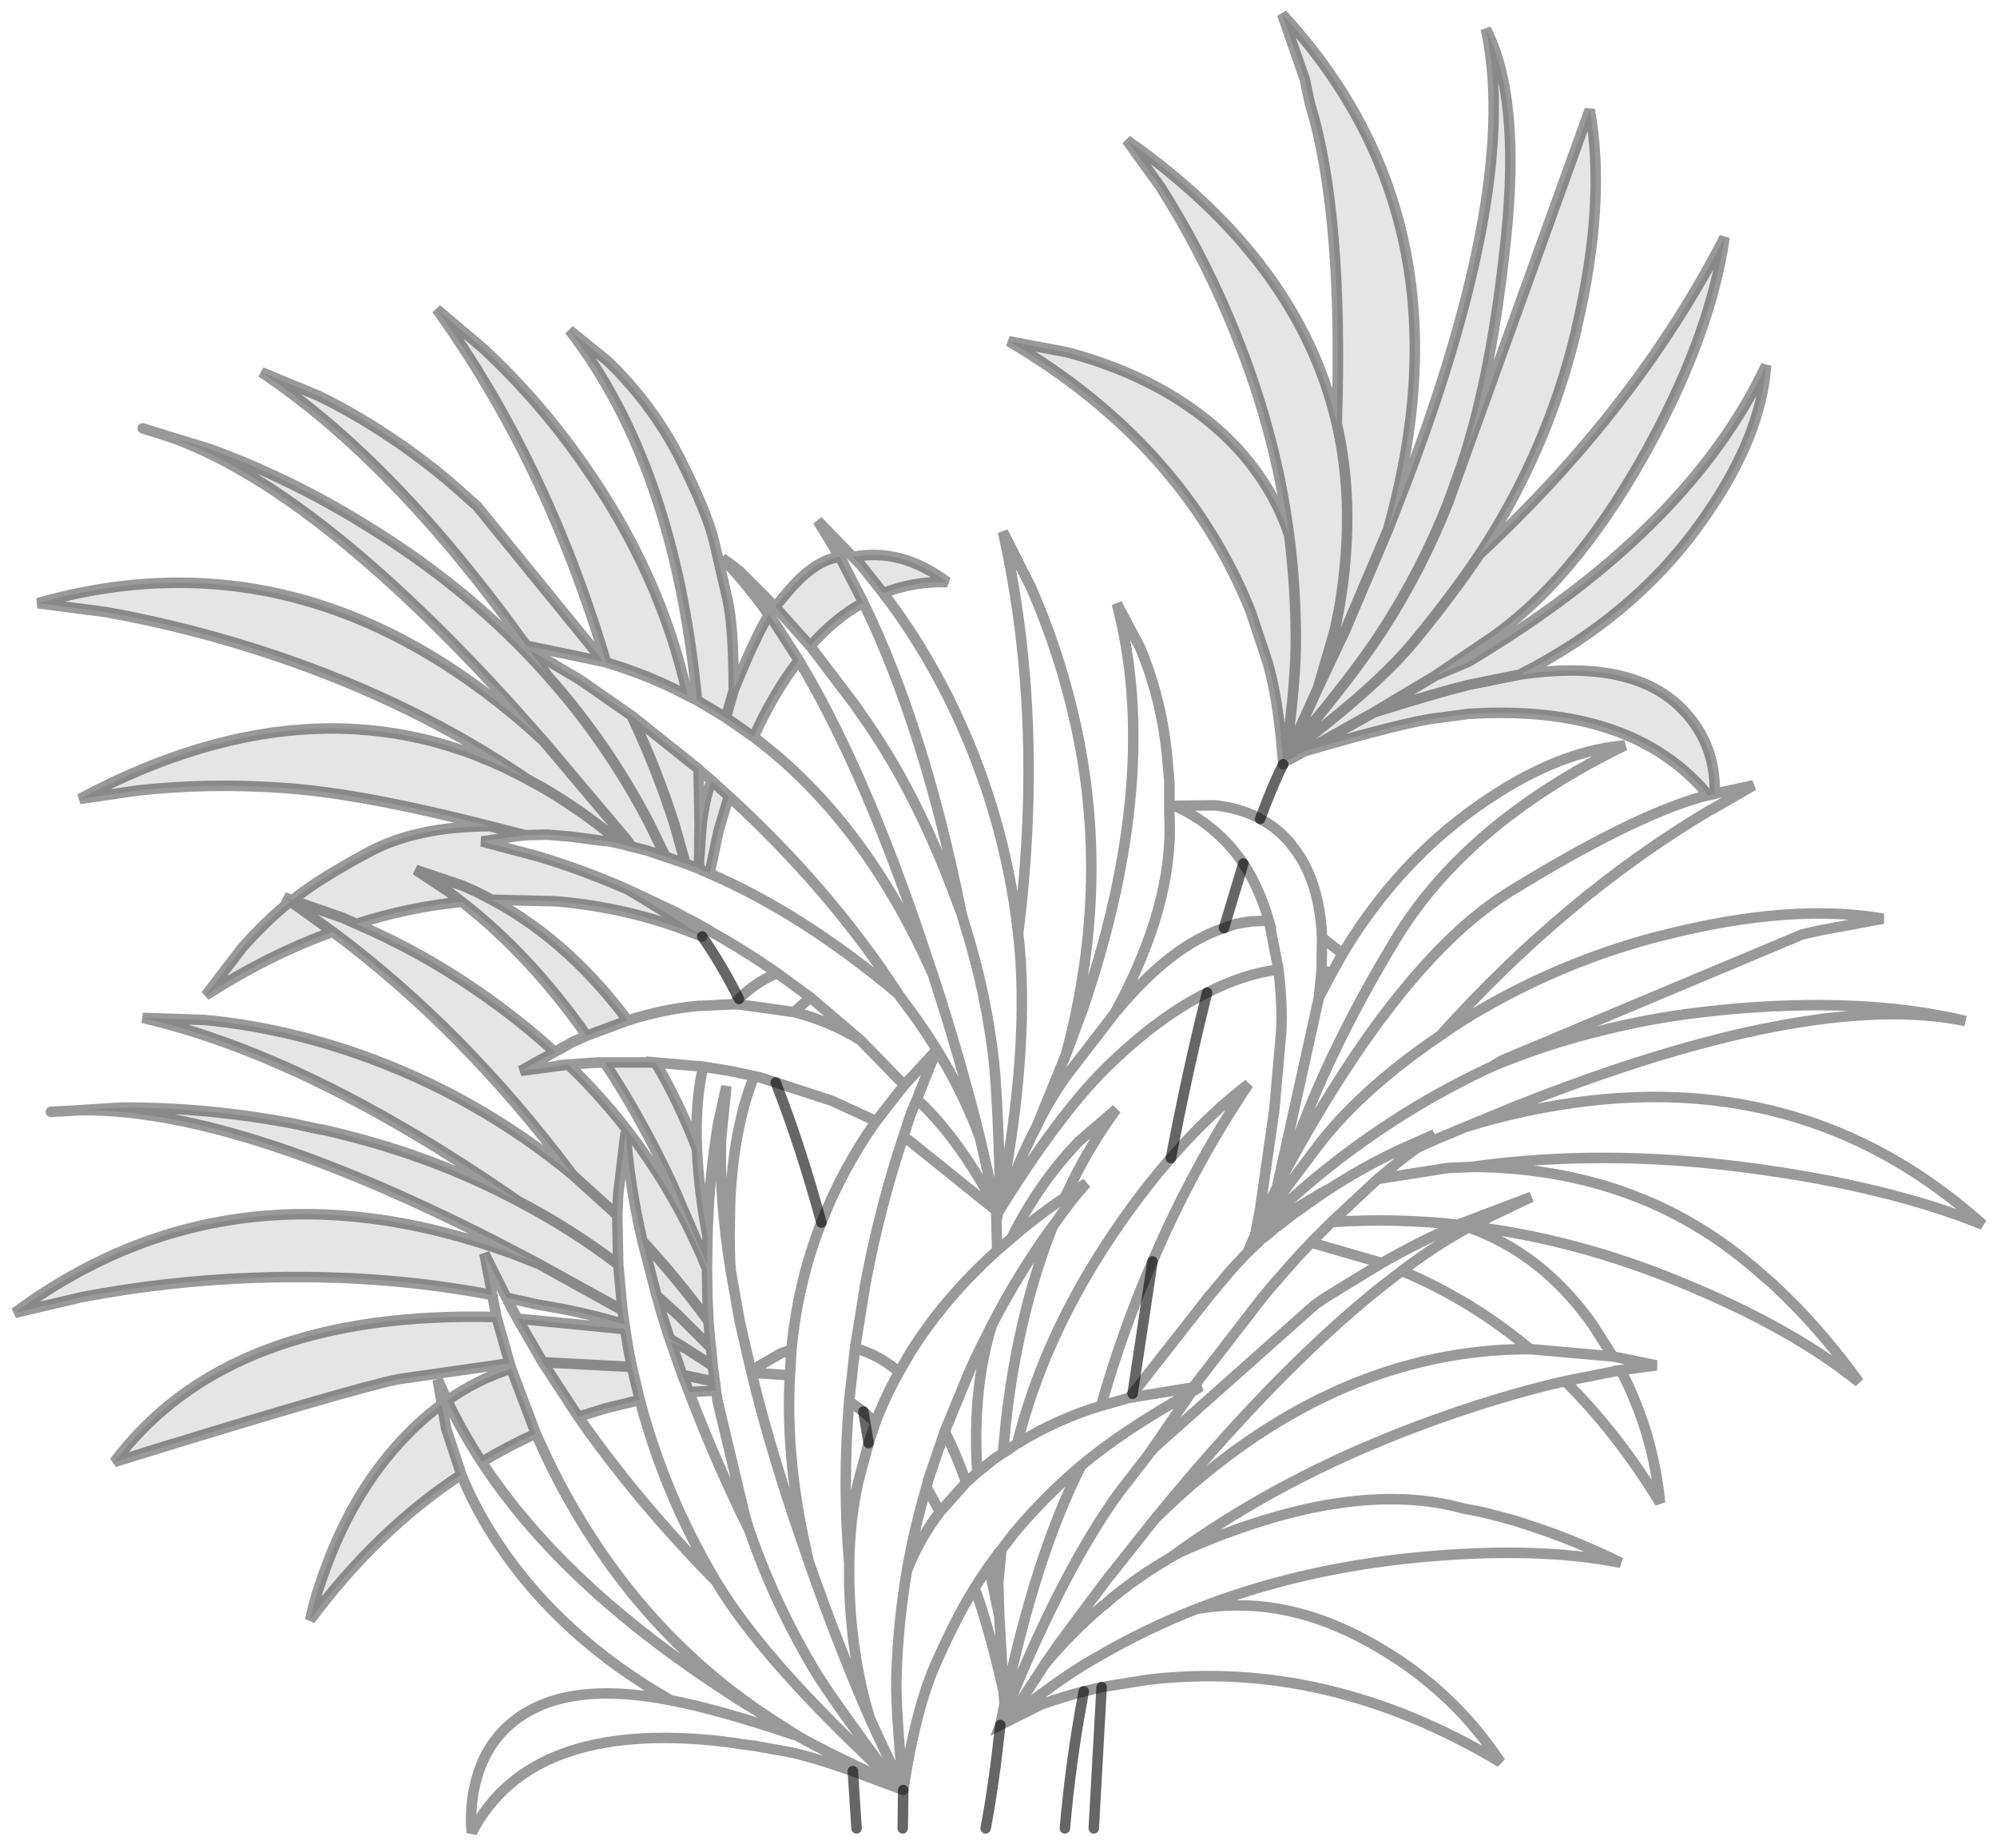 <?xml version="1.0" encoding="UTF-8" standalone="no"?>
<svg xmlns:xlink="http://www.w3.org/1999/xlink" height="176.05px" width="190.25px" xmlns="http://www.w3.org/2000/svg">
  <g transform="matrix(1.0, 0.0, 0.0, 1.0, 95.15, 133.05)">
    <path d="M68.2 -57.45 L71.9 -58.25 68.1 -56.05 67.7 -55.85 Q53.95 -47.65 42.05 -34.4 44.1 -35.85 46.3 -37.1 53.8 -41.4 62.25 -43.7 L62.85 -43.85 63.45 -44.0 Q75.5 -47.05 84.25 -45.55 L78.35 -44.45 78.1 -44.4 76.55 -44.05 47.95 -32.05 46.95 -31.45 Q52.05 -33.6 57.65 -34.95 62.85 -36.25 68.45 -36.8 L68.85 -36.85 Q82.3 -38.15 92.1 -35.8 77.35 -38.85 49.05 -27.6 L44.45 -25.7 46.65 -26.35 Q74.4 -33.75 93.75 -16.4 84.65 -20.1 71.2 -21.85 57.4 -23.65 45.0 -21.9 L45.9 -21.9 Q61.0 -21.55 71.65 -12.55 L71.9 -12.35 73.8 -10.7 75.15 -9.4 Q78.7 -5.9 81.95 -1.4 75.6 -6.55 65.0 -10.9 54.95 -15.05 44.9 -16.25 L44.75 -16.15 Q51.8 -13.65 56.6 -6.85 L58.5 -3.85 62.65 -3.0 59.25 -2.55 Q62.35 3.4 63.0 10.1 58.95 3.45 53.95 -1.5 47.55 -0.05 40.15 2.7 26.75 7.7 16.45 15.25 L17.25 14.8 Q33.4 7.6 44.35 10.65 L45.95 10.95 46.55 11.1 47.7 11.4 49.2 11.8 52.05 12.75 Q55.6 14.0 59.25 15.8 51.2 14.2 39.8 15.3 28.55 16.4 18.85 20.2 26.55 18.85 34.25 22.8 42.75 27.15 47.8 34.8 31.25 24.9 14.15 26.95 L9.8 27.65 8.1 28.05 Q6.0 28.6 4.05 29.3 L0.15 31.25 Q5.95 16.65 11.55 9.0 L14.15 5.65 14.4 5.3 14.15 5.65 11.55 9.0 Q5.95 16.65 0.15 31.25 L0.55 29.25 0.45 28.0 0.15 22.55 0.05 20.9 -0.05 17.7 0.25 14.55 1.4 13.05 Q4.3 9.55 7.85 6.55 3.45 15.25 0.55 29.25 3.45 15.25 7.85 6.55 4.3 9.55 1.4 13.05 L0.25 14.55 -0.05 17.7 0.05 20.9 0.15 22.55 0.45 28.0 Q-1.0 21.7 -2.3 18.2 -4.05 21.0 -5.95 25.3 -7.9 29.6 -9.1 37.45 L-9.6 37.25 -13.9 35.65 Q-18.4 34.05 -20.7 33.7 L-23.2 33.25 -24.35 33.1 -25.05 33.0 -25.2 32.95 -25.4 32.95 -26.45 32.8 Q-44.65 30.8 -50.2 41.5 -50.4 39.85 -50.05 37.7 -49.3 33.45 -46.4 31.05 -41.45 26.9 -31.25 28.9 -41.75 22.9 -47.7 13.95 -49.85 10.75 -51.2 7.4 L-52.65 3.0 -53.05 0.7 -53.45 -1.65 -52.55 0.35 Q-51.15 3.3 -49.25 6.2 -41.95 17.35 -27.5 27.05 -24.25 29.25 -21.1 31.05 -35.15 22.15 -43.0 5.9 L-44.1 3.5 -46.45 -2.7 -46.5 -2.9 -46.6 -3.2 -47.85 -7.6 -48.25 -9.7 -49.0 -13.65 -46.9 -9.45 -46.3 -8.25 -45.85 -7.45 -43.45 -3.3 -40.05 1.9 Q-34.4 10.0 -26.95 17.55 -22.4 25.2 -10.15 36.5 L-9.9 36.85 Q-16.1 34.05 -19.15 32.3 L-21.1 31.05 -19.15 32.3 Q-16.1 34.05 -9.9 36.85 L-10.15 36.5 Q-22.4 25.2 -26.95 17.55 -31.8 9.4 -34.2 0.3 L-34.95 -2.85 -35.25 -4.35 -35.6 -6.45 -35.65 -6.9 -35.85 -8.25 -36.25 -12.6 -36.35 -17.3 -36.25 -19.35 -35.55 -25.2 Q-35.2 -20.25 -33.95 -14.85 L-32.6 -9.65 -32.15 -8.05 -31.35 -5.55 -31.25 -5.25 -31.35 -5.55 -29.8 -4.6 -31.25 -5.25 -30.15 -2.1 -29.75 -1.1 -29.5 -0.45 Q-27.1 5.9 -23.75 12.75 L-24.2 11.25 -26.8 0.35 -26.85 -0.05 -26.95 -0.6 -27.0 -1.15 -27.05 -1.45 -27.25 -2.95 -27.4 -4.55 -27.4 -4.65 -27.45 -4.8 -27.5 -5.35 -27.65 -7.2 -27.75 -9.35 -27.8 -12.2 -27.8 -12.6 -27.75 -15.3 Q-28.6 -19.85 -28.75 -23.6 -28.95 -28.1 -28.15 -31.45 L-32.7 -31.85 -37.55 -31.85 -38.95 -31.8 -41.0 -31.65 -45.55 -31.05 -42.3 -32.85 -40.6 -33.8 -39.25 -34.4 -35.35 -35.85 Q-31.9 -36.95 -28.55 -37.25 L-28.25 -37.25 -25.25 -37.4 -24.75 -37.9 -24.4 -38.25 -24.35 -38.3 Q-22.85 -39.65 -21.1 -40.35 -24.1 -42.45 -27.4 -44.3 L-28.05 -44.7 -28.25 -44.8 -28.5 -44.95 -29.05 -45.25 -29.95 -45.7 Q-30.45 -46.0 -30.95 -46.25 L-35.3 -48.3 -30.95 -46.25 Q-30.45 -46.0 -29.95 -45.7 L-29.05 -45.25 -28.5 -44.95 -28.25 -44.8 -28.05 -44.7 -28.25 -43.85 -28.3 -43.9 -29.05 -44.4 Q-32.65 -46.75 -35.3 -48.3 -39.6 -50.2 -43.95 -51.5 L-49.25 -52.9 -45.95 -53.4 -45.1 -53.5 -43.0 -53.55 -41.8 -53.45 -40.65 -53.35 -37.65 -52.95 -37.3 -52.95 -35.9 -52.65 -34.95 -52.4 -33.75 -52.1 -33.55 -52.05 -31.75 -51.45 -29.85 -50.8 -28.55 -50.3 -28.25 -50.15 -27.55 -49.85 Q-18.65 -46.0 -9.55 -38.35 -16.05 -48.35 -25.7 -57.2 L-26.7 -58.1 -27.35 -58.7 -28.35 -59.55 -28.6 -59.8 -28.35 -59.55 -27.35 -58.7 Q-28.0 -57.1 -28.3 -54.55 L-28.55 -51.15 -28.5 -54.55 -28.6 -59.8 -35.0 -64.9 -39.9 -68.3 -44.7 -71.15 -45.55 -71.65 -45.0 -71.55 -37.8 -70.05 -37.75 -70.05 -37.4 -69.95 Q-33.35 -68.75 -29.65 -66.8 L-28.75 -66.35 -26.0 -64.7 -23.35 -62.85 Q-13.6 -55.55 -7.3 -42.45 L-6.3 -40.3 Q-3.65 -32.2 -1.8 -24.7 -4.0 -30.7 -8.2 -36.5 L-9.35 -38.05 -9.55 -38.35 -9.35 -38.05 -8.2 -36.5 Q-4.0 -30.7 -1.8 -24.7 -3.65 -32.2 -6.3 -40.3 L-7.9 -45.05 Q-13.2 -60.4 -19.05 -70.15 L-21.2 -73.5 -21.9 -74.5 Q-24.1 -77.55 -26.35 -79.9 L-24.75 -78.7 -21.3 -75.25 -20.6 -74.45 -17.95 -71.5 -13.85 -66.1 -13.6 -65.75 -13.15 -65.1 Q-7.8 -57.65 -3.9 -46.95 L-3.55 -46.05 Q-7.05 -63.6 -12.9 -75.65 L-15.0 -79.75 -15.15 -80.0 -17.25 -83.45 -13.9 -80.0 -13.15 -79.25 -11.0 -76.55 Q-7.55 -72.05 -4.85 -66.7 0.5 -56.0 1.85 -44.15 4.4 -64.55 0.4 -82.4 L3.05 -77.15 Q6.0 -70.45 7.5 -63.2 10.6 -48.25 6.4 -32.6 L8.05 -37.05 Q15.55 -59.2 11.25 -75.55 L13.45 -71.4 Q15.75 -65.95 16.15 -59.65 L16.2 -59.35 16.2 -59.05 16.25 -58.75 16.25 -58.45 16.25 -56.95 16.25 -56.65 16.25 -56.35 16.25 -56.1 16.25 -55.8 16.25 -55.55 Q16.75 -46.95 11.05 -36.55 L11.15 -36.7 11.3 -36.85 Q16.5 -43.05 21.45 -44.65 L22.0 -44.85 22.15 -44.9 22.3 -44.95 22.45 -45.0 22.6 -45.05 22.95 -45.1 23.1 -45.15 23.25 -45.15 23.4 -45.2 23.55 -45.2 23.7 -45.25 23.9 -45.25 24.1 -45.3 24.3 -45.3 25.5 -45.35 25.75 -45.3 Q24.85 -48.45 23.3 -50.8 20.85 -54.45 16.75 -56.3 L20.55 -56.35 Q22.9 -56.1 24.75 -55.15 L24.9 -55.05 Q26.35 -54.3 27.45 -53.1 L27.7 -52.85 27.75 -52.75 27.85 -52.65 27.9 -52.55 Q30.35 -49.6 30.75 -44.6 L30.8 -43.75 32.75 -42.2 Q37.55 -50.2 44.45 -55.4 52.5 -61.45 59.65 -62.05 44.45 -54.65 37.7 -43.4 30.9 -32.15 27.5 -21.85 L26.5 -19.95 30.5 -38.05 31.75 -40.4 32.75 -42.2 31.75 -40.4 30.5 -38.05 26.5 -19.95 27.5 -21.85 Q38.35 -41.7 48.65 -48.1 60.25 -55.25 66.95 -57.15 L67.6 -57.3 68.2 -57.45 M30.75 -40.6 L30.5 -38.05 30.75 -40.6 30.8 -43.75 30.75 -40.6 31.75 -40.4 30.75 -40.6 M25.75 -45.3 L26.65 -40.7 25.75 -45.3 M24.6 -16.25 L24.6 -16.35 24.9 -17.9 26.25 -27.35 26.9 -34.7 Q27.05 -37.25 26.65 -40.7 23.35 -40.3 19.85 -38.5 15.4 -36.3 10.7 -31.8 6.2 -27.55 0.45 -18.4 L0.15 -17.9 -0.05 -17.6 -0.25 -17.75 -8.65 -24.5 -9.1 -24.75 -8.4 -26.9 -7.8 -28.35 Q-3.8 -24.65 -0.25 -17.95 L-0.05 -17.6 0.15 -18.55 Q3.05 -33.65 1.85 -44.15 3.05 -33.65 0.15 -18.55 L-0.05 -17.6 -0.25 -17.95 Q-3.8 -24.65 -7.8 -28.35 L-8.4 -26.9 -9.1 -24.75 Q-11.35 -18.0 -12.7 -10.8 L-13.7 -4.6 -14.25 0.4 -13.7 -4.6 -13.1 -4.45 -12.95 -4.4 Q-11.1 -3.75 -9.5 -2.35 L-8.5 -4.1 Q-5.25 -9.35 -0.15 -13.95 L1.2 -15.1 Q3.8 -20.35 7.65 -24.35 L11.2 -27.4 Q8.4 -23.6 6.3 -19.0 L8.35 -20.35 Q7.0 -18.9 5.15 -16.25 1.9 -8.1 0.7 2.2 L0.4 5.35 0.8 5.1 1.45 4.65 1.75 4.45 Q4.2 -5.3 10.2 -14.5 13.2 -19.1 16.4 -22.75 20.0 -26.9 23.8 -29.8 18.55 -22.0 14.65 -12.9 11.8 -6.4 9.75 0.85 L12.4 0.1 18.5 -0.9 12.4 0.1 12.75 -0.3 20.05 -9.6 22.15 -12.1 22.7 -12.7 22.9 -12.9 23.05 -13.05 23.25 -13.3 23.7 -13.75 25.05 -15.05 25.4 -15.3 25.65 -15.5 26.35 -16.1 24.5 -15.7 24.55 -16.1 24.65 -16.25 24.6 -16.25 M26.5 -19.95 L25.5 -17.9 24.85 -16.45 24.75 -16.35 24.65 -16.25 24.75 -16.35 24.85 -16.45 25.5 -17.9 26.5 -19.95 M-0.65 -6.85 Q1.85 -11.7 4.95 -16.0 L5.15 -16.25 4.95 -16.0 Q1.85 -11.7 -0.65 -6.85 L-2.1 -3.95 -2.7 -2.65 -5.15 3.3 Q-4.05 5.45 -3.1 8.15 L-2.05 7.2 Q-2.55 -0.75 -0.65 -6.85 M6.3 -19.0 Q3.55 -17.15 1.2 -15.1 3.55 -17.15 6.3 -19.0 M3.75 -26.1 L6.4 -32.6 3.75 -26.1 Q5.35 -29.25 7.2 -31.55 L11.05 -36.55 7.2 -31.55 Q5.35 -29.25 3.75 -26.1 L3.6 -25.75 Q1.9 -22.5 0.45 -18.4 1.9 -22.5 3.6 -25.75 L3.75 -26.1 M0.4 5.35 L-0.35 5.85 -2.05 7.2 -0.35 5.85 0.4 5.35 M18.5 -0.9 L19.25 -1.0 18.35 -0.45 Q11.7 3.3 7.85 6.55 11.7 3.3 18.35 -0.45 L14.4 5.3 14.85 4.8 30.15 -8.8 30.45 -9.0 31.1 -9.45 36.5 -12.75 29.75 -14.7 29.3 -14.2 29.05 -13.95 28.35 -13.2 28.05 -12.85 27.9 -12.7 25.85 -10.35 24.95 -9.25 18.5 -0.9 M39.9 -23.75 L38.35 -22.6 36.1 -20.75 31.7 -16.65 29.75 -14.7 31.7 -16.65 36.1 -20.75 38.35 -22.6 39.9 -23.75 41.5 -25.0 38.35 -23.6 Q34.8 -21.95 31.5 -19.8 L31.05 -19.6 24.5 -15.7 25.05 -16.25 25.15 -16.35 26.8 -17.9 Q35.95 -26.35 46.95 -31.45 35.95 -26.35 26.8 -17.9 L25.15 -16.35 25.05 -16.25 24.5 -15.7 31.05 -19.6 31.5 -19.8 Q34.8 -21.95 38.35 -23.6 L41.5 -25.0 39.9 -23.75 42.05 -24.7 44.45 -25.7 42.05 -24.7 39.9 -23.75 M1.75 4.45 Q5.6 2.1 9.75 0.85 5.6 2.1 1.75 4.45 M26.35 -16.1 L26.55 -16.25 26.7 -16.35 28.05 -17.4 30.3 -19.0 31.5 -19.8 30.3 -19.0 28.05 -17.4 26.7 -16.35 26.55 -16.25 26.35 -16.1 M24.85 -16.45 L25.9 -17.9 29.95 -23.3 Q34.15 -29.05 42.05 -34.4 34.15 -29.05 29.95 -23.3 L25.9 -17.9 24.85 -16.45 M31.7 -16.65 Q37.7 -17.05 43.75 -16.4 40.2 -14.85 36.5 -12.75 40.2 -14.85 43.75 -16.4 37.7 -17.05 31.7 -16.65 M44.75 -16.15 Q41.65 -14.45 38.4 -12.0 41.65 -14.45 44.75 -16.15 M43.75 -16.4 L50.75 -19.05 44.9 -16.25 50.75 -19.05 43.75 -16.4 M58.5 -3.85 L50.6 -4.55 58.5 -3.85 M53.95 -1.5 L59.25 -2.55 53.95 -1.5 M45.0 -21.9 L42.75 -21.8 36.1 -20.75 42.75 -21.8 45.0 -21.9 M14.9 11.6 L16.35 10.2 Q32.3 -4.55 50.6 -4.55 45.05 -9.2 38.4 -12.0 28.95 -4.95 17.9 8.0 L17.5 8.5 16.8 9.3 15.2 11.25 14.9 11.6 10.7 16.9 10.6 17.0 8.65 19.6 5.75 23.5 4.4 25.45 Q6.95 22.4 9.85 19.95 L10.2 19.7 10.45 19.45 Q12.65 17.6 15.05 16.1 L16.45 15.25 15.05 16.1 Q12.65 17.6 10.45 19.45 L10.2 19.7 9.85 19.95 Q6.95 22.4 4.4 25.45 L5.75 23.5 8.65 19.6 10.6 17.0 10.7 16.9 14.9 11.6 M4.4 25.45 L1.05 30.6 Q5.75 26.9 8.65 25.2 L10.05 24.4 Q14.25 22.0 18.85 20.2 14.25 22.0 10.05 24.4 L8.65 25.2 Q5.75 26.9 1.05 30.6 L4.4 25.45 M0.15 -18.55 Q-0.05 -27.75 -0.45 -31.85 -1.2 -38.5 -3.2 -44.85 L-3.55 -46.05 -3.2 -44.85 Q-1.2 -38.5 -0.45 -31.85 -0.05 -27.75 0.15 -18.55 M-17.95 -38.05 L-21.1 -40.35 -17.95 -38.05 -19.5 -36.65 Q-16.15 -35.8 -13.2 -34.0 L-17.95 -38.05 M-7.8 -28.35 L-5.95 -33.0 -9.0 -29.7 -13.2 -34.0 -9.0 -29.7 -5.95 -33.0 -7.8 -28.35 M-16.9 -16.6 Q-14.9 -21.7 -11.7 -26.25 L-11.75 -26.25 -12.0 -26.4 -12.2 -26.5 -12.4 -26.6 -15.9 -28.2 -21.25 -29.95 -22.65 -30.4 -23.3 -30.55 -25.65 -31.05 -28.15 -31.45 -25.65 -31.05 -23.3 -30.55 Q-25.3 -25.6 -25.6 -18.3 L-25.6 -18.1 -25.65 -15.15 -25.6 -12.75 -25.55 -12.35 -25.55 -12.1 Q-26.65 -19.0 -26.45 -24.55 L-25.95 -29.6 -26.75 -25.95 -27.05 -23.95 Q-27.65 -19.65 -27.75 -15.3 -27.65 -19.65 -27.05 -23.95 L-26.75 -25.95 -25.95 -29.6 -26.45 -24.55 Q-26.65 -19.0 -25.55 -12.1 L-24.7 -7.3 -23.6 -2.5 -20.75 -4.15 -19.75 -4.5 Q-19.15 -10.9 -16.9 -16.6 M-19.9 -2.05 L-19.75 -4.5 -19.9 -2.05 -23.55 -2.3 Q-22.05 3.9 -19.7 11.0 L-19.4 11.9 -18.1 15.7 -18.6 13.45 Q-20.3 5.3 -19.9 -2.05 M-14.25 15.8 L-14.25 17.6 Q-14.1 24.7 -12.25 30.7 -15.3 23.7 -18.1 15.7 -15.3 23.7 -12.25 30.7 -14.1 24.7 -14.25 17.6 L-14.25 15.8 Q-14.2 11.85 -13.4 8.15 L-12.4 4.4 -11.75 2.45 -12.9 1.4 -14.15 0.5 -14.25 0.4 Q-14.9 8.3 -14.25 15.8 M-9.0 -29.7 L-11.7 -26.25 -9.0 -29.7 M-28.3 -43.9 L-28.5 -44.95 -28.3 -43.9 -29.05 -44.7 -29.95 -45.7 -29.05 -44.7 -28.3 -43.9 M-19.5 -36.65 L-24.5 -37.35 -25.25 -37.4 -24.5 -37.35 -19.5 -36.65 M-10.15 36.5 Q-15.6 29.15 -17.3 26.45 -21.25 19.95 -23.75 12.75 -21.25 19.95 -17.3 26.45 -15.6 29.15 -10.15 36.5 M-23.6 -2.5 L-23.55 -2.3 -23.6 -2.5 M-1.8 -24.7 L-0.25 -17.95 -1.8 -24.7 M-6.9 8.6 L-6.9 8.65 Q-8.05 12.55 -8.75 16.55 -7.55 13.5 -5.6 10.95 L-6.9 8.6 -6.8 8.3 -6.75 8.0 -5.15 3.3 -6.75 8.0 -6.8 8.3 -6.9 8.6 M-5.6 10.95 L-3.1 8.15 -5.6 10.95 M0.25 14.55 L-0.05 14.9 -0.1 15.0 -0.95 16.15 -1.5 16.95 -2.3 18.2 -1.5 16.95 -0.95 16.15 -0.1 15.0 -0.05 14.9 0.25 14.55 M-19.15 32.3 Q-26.75 29.75 -31.25 28.9 -26.75 29.75 -19.15 32.3 M-9.6 37.25 L-9.9 36.85 -9.6 37.25 M-12.25 30.7 L-9.1 37.45 Q-9.85 29.35 -9.75 26.65 -9.6 21.55 -8.75 16.55 -9.6 21.55 -9.75 26.65 -9.85 29.35 -9.1 37.45 L-12.25 30.7 M0.05 20.9 L-0.95 16.15 0.05 20.9 M-9.5 -2.35 Q-10.8 -0.05 -11.75 2.45 -10.8 -0.05 -9.5 -2.35" fill="#ffffff" fill-opacity="0.0" fill-rule="evenodd" stroke="none"/>
    <path d="M27.1 -60.25 Q26.65 -66.7 25.5 -70.3 L24.0 -74.8 Q17.6 -90.75 0.95 -100.55 L6.5 -99.5 Q13.1 -97.75 18.0 -94.4 25.1 -89.55 27.65 -82.15 26.3 -92.5 21.9 -102.85 19.1 -109.45 15.4 -115.25 L12.2 -119.7 Q28.6 -108.2 32.2 -92.7 32.85 -112.75 29.65 -123.15 L29.15 -125.5 27.0 -131.7 Q44.65 -112.6 37.65 -84.75 L37.1 -82.65 38.85 -87.15 Q49.65 -115.6 46.4 -130.3 49.7 -123.9 48.35 -110.65 47.0 -97.4 44.1 -88.75 L56.3 -122.6 Q57.9 -113.9 55.05 -101.8 L55.0 -101.5 Q52.25 -90.05 45.8 -80.25 60.8 -94.2 69.15 -110.45 67.85 -101.55 62.3 -91.2 55.45 -78.4 47.2 -72.5 L41.6 -68.7 44.7 -70.0 45.95 -70.75 Q65.9 -82.95 73.1 -98.25 72.6 -91.1 66.65 -82.95 60.35 -74.25 49.65 -68.8 59.85 -70.3 64.65 -65.95 68.35 -62.55 68.2 -57.45 L67.6 -57.3 Q60.35 -66.05 44.7 -65.05 L41.75 -64.65 Q38.95 -64.35 29.15 -61.5 L28.15 -60.95 27.75 -60.75 27.4 -60.6 27.35 -60.8 27.6 -61.3 27.35 -61.15 Q28.35 -68.35 28.3 -72.55 28.25 -77.6 27.65 -82.15 28.25 -77.6 28.3 -72.55 28.35 -68.35 27.35 -61.15 L27.6 -61.3 27.35 -60.8 27.4 -60.6 27.2 -60.5 27.1 -60.25 M45.8 -80.25 Q43.3 -76.5 39.65 -72.05 36.05 -67.65 27.6 -61.3 L27.7 -61.55 Q33.6 -68.45 36.55 -73.0 40.3 -78.8 42.85 -85.25 L42.85 -85.3 42.95 -85.55 44.1 -88.75 42.95 -85.55 42.85 -85.3 42.85 -85.25 Q40.3 -78.8 36.55 -73.0 33.6 -68.45 27.7 -61.55 L27.6 -61.3 Q36.05 -67.65 39.65 -72.05 43.3 -76.5 45.8 -80.25 M29.15 -61.5 L35.75 -65.2 Q41.85 -67.1 44.7 -67.8 L49.65 -68.8 44.7 -67.8 Q41.85 -67.1 35.75 -65.2 L29.15 -61.5 M37.1 -82.65 L33.0 -73.0 30.4 -67.5 32.0 -73.0 Q32.85 -76.7 33.1 -80.8 33.5 -87.05 32.2 -92.7 33.5 -87.05 33.1 -80.8 32.85 -76.7 32.0 -73.0 L30.4 -67.5 33.0 -73.0 37.1 -82.65 M27.2 -60.5 L27.35 -60.8 27.2 -60.5 M30.4 -67.5 L27.7 -61.55 30.4 -67.5 M27.35 -61.15 L27.35 -60.8 27.35 -61.15 M35.75 -65.2 L41.6 -68.7 35.75 -65.2 M-37.4 -69.95 Q-43.1 -89.1 -53.55 -103.6 L-49.05 -99.8 Q-43.7 -94.8 -39.5 -88.75 -32.15 -78.25 -29.65 -66.8 -33.35 -68.75 -37.4 -69.95 M-28.75 -66.35 Q-30.85 -88.65 -40.9 -101.6 L-37.25 -98.65 Q-33.0 -94.55 -30.35 -89.35 -27.75 -84.15 -27.1 -81.4 L-25.85 -76.0 Q-25.25 -73.3 -25.25 -67.3 L-25.15 -67.55 Q-23.25 -72.25 -21.9 -74.5 L-21.2 -73.5 -19.05 -70.15 Q-21.4 -67.15 -23.35 -62.85 L-26.0 -64.7 -28.75 -66.35 M-21.3 -75.25 L-20.0 -76.8 Q-17.45 -79.75 -15.15 -80.0 L-15.0 -79.75 -12.9 -75.65 Q-15.6 -74.2 -17.95 -71.5 L-20.6 -74.45 -21.3 -75.25 M-13.9 -80.0 Q-9.3 -80.9 -4.9 -77.6 -8.15 -77.7 -11.0 -76.55 L-13.15 -79.25 -13.9 -80.0 M-48.45 -54.35 Q-60.7 -57.5 -68.15 -58.0 -75.3 -58.5 -82.1 -57.75 L-87.55 -56.95 Q-64.35 -69.35 -44.95 -58.85 L-43.4 -58.0 Q-39.65 -55.8 -36.55 -53.2 L-35.9 -52.65 -36.55 -53.2 Q-39.65 -55.8 -43.4 -58.0 L-44.95 -58.85 Q-55.45 -66.05 -68.9 -70.6 -76.95 -73.3 -85.05 -74.75 L-91.55 -75.6 Q-66.55 -82.7 -44.9 -63.85 L-43.35 -62.45 -46.5 -66.0 Q-65.25 -86.6 -79.0 -91.45 L-75.2 -90.3 Q-67.4 -87.45 -60.25 -83.0 -50.2 -76.85 -42.95 -68.65 L-44.7 -71.15 -39.9 -68.3 -35.0 -64.9 -28.6 -59.8 -28.5 -54.55 -28.55 -51.15 -28.3 -54.55 Q-28.0 -57.1 -27.35 -58.7 L-26.7 -58.1 -25.7 -57.2 -25.85 -56.75 -26.7 -53.9 -27.55 -49.85 -28.25 -50.15 -28.55 -50.3 -28.55 -50.5 -28.55 -51.15 -28.55 -50.5 -28.55 -50.3 -29.85 -50.8 -31.75 -51.45 -33.25 -54.55 Q-37.25 -62.25 -42.95 -68.65 -37.25 -62.25 -33.25 -54.55 L-31.75 -51.45 -33.55 -52.05 -33.75 -52.1 -34.95 -52.4 -35.55 -53.2 -43.35 -62.45 -35.55 -53.2 -34.95 -52.4 -35.9 -52.65 -37.3 -52.95 -37.65 -52.95 -40.65 -53.35 -41.8 -53.45 -43.0 -53.55 -45.1 -53.5 -48.45 -54.35 -45.1 -53.5 -45.95 -53.4 -49.25 -52.9 -43.95 -51.5 Q-39.6 -50.2 -35.3 -48.3 -32.65 -46.75 -29.05 -44.4 L-28.3 -43.9 -28.25 -43.85 -29.05 -44.15 Q-35.2 -46.6 -42.15 -47.2 L-48.3 -47.35 -49.85 -48.15 -51.1 -48.7 -55.55 -50.2 -52.45 -48.15 -51.15 -47.15 -52.45 -48.15 -55.55 -50.2 -51.1 -48.7 -49.85 -48.15 -48.3 -47.35 Q-44.45 -45.3 -41.0 -42.15 -37.9 -39.3 -35.35 -35.85 L-39.25 -34.4 Q-44.7 -42.15 -51.15 -47.15 -56.25 -46.65 -61.2 -45.05 -55.15 -42.45 -49.7 -38.7 -45.7 -35.95 -42.3 -32.85 L-45.55 -31.05 -41.0 -31.65 Q-32.3 -23.25 -27.8 -12.2 L-27.75 -9.35 -27.65 -7.2 -27.5 -5.35 -27.45 -4.8 -27.4 -4.65 -30.45 -7.7 -32.6 -9.65 -30.45 -7.7 -27.4 -4.65 -27.4 -4.55 -27.25 -2.95 -29.8 -4.6 -27.25 -2.95 -27.05 -1.45 -27.0 -1.15 -26.95 -0.6 -29.5 -0.45 -29.75 -1.1 -30.15 -2.1 -31.25 -5.25 -29.8 -4.6 -31.35 -5.55 -32.15 -8.05 -32.6 -9.65 -33.95 -14.85 Q-35.2 -20.25 -35.55 -25.2 L-36.25 -19.35 -36.35 -17.3 -36.25 -12.6 -35.85 -8.25 -35.65 -6.9 Q-38.9 -7.9 -42.5 -8.55 L-44.0 -8.8 -44.85 -9.0 -46.9 -9.45 -49.0 -13.65 -48.25 -9.7 Q-58.85 -11.75 -70.75 -11.35 -79.25 -11.05 -87.35 -9.5 L-93.75 -8.0 Q-72.85 -23.45 -45.95 -13.5 L-43.8 -12.65 -48.2 -14.95 Q-73.0 -27.55 -87.6 -27.3 L-83.65 -27.55 Q-75.35 -27.6 -67.05 -26.0 L-65.0 -25.55 -64.2 -25.4 Q-54.25 -23.15 -45.8 -18.65 -65.6 -32.4 -81.55 -36.1 L-75.65 -35.9 Q-68.3 -35.2 -61.0 -32.65 -49.75 -28.7 -40.6 -21.15 -50.95 -35.0 -63.45 -44.3 -69.55 -42.1 -75.55 -38.25 L-72.1 -42.75 Q-69.9 -45.25 -67.5 -47.2 L-68.1 -47.6 -67.3 -47.3 Q-64.95 -49.25 -59.9 -51.95 -55.35 -54.35 -48.45 -54.35 M-26.0 -64.7 L-25.25 -67.3 -26.0 -64.7 M-45.0 -71.55 Q-57.65 -89.2 -70.25 -97.6 L-64.8 -95.35 Q-58.2 -92.1 -52.25 -87.1 L-50.0 -85.1 -49.75 -84.9 -38.1 -70.6 -37.75 -70.05 -37.8 -70.05 -45.0 -71.55 M-35.0 -64.9 Q-32.65 -60.0 -30.9 -54.55 L-29.85 -50.8 -30.9 -54.55 Q-32.65 -60.0 -35.0 -64.9 M-67.3 -47.3 L-62.55 -45.65 -61.2 -45.05 -62.55 -45.65 -67.3 -47.3 M-67.5 -47.2 L-63.45 -44.3 -67.5 -47.2 M-43.8 -12.65 L-35.85 -8.25 -43.8 -12.65 M-47.85 -7.6 L-46.6 -3.2 -57.1 -1.7 Q-61.3 -0.9 -84.25 6.2 -73.4 -8.3 -47.85 -7.6 M-46.45 -2.7 L-44.1 3.5 Q-46.75 4.7 -49.25 6.2 -51.15 3.3 -52.55 0.35 -49.7 -1.65 -46.45 -2.7 M-40.05 1.9 L-43.45 -3.3 -45.85 -7.45 -35.6 -6.45 -35.25 -4.35 -34.95 -2.85 -34.2 0.3 -37.5 1.1 -40.05 1.9 M-27.8 -12.6 L-31.1 -20.25 Q-34.1 -26.65 -37.55 -31.85 L-32.7 -31.85 Q-30.45 -28.05 -28.75 -23.6 -28.6 -19.85 -27.75 -15.3 L-27.8 -12.6 M-33.95 -14.85 Q-30.65 -11.3 -27.65 -7.2 -30.65 -11.3 -33.95 -14.85 M-27.05 -1.45 L-30.15 -2.1 -27.05 -1.45 M-36.25 -12.6 Q-40.8 -16.05 -45.8 -18.65 -40.8 -16.05 -36.25 -12.6 M-36.35 -17.3 L-40.6 -21.15 -36.35 -17.3 M-34.95 -2.85 L-43.45 -3.3 -34.95 -2.85 M-51.2 7.4 Q-59.2 12.65 -65.6 21.25 -65.15 19.0 -63.95 15.85 -61.55 9.5 -57.65 5.0 -55.5 2.5 -53.05 0.7 L-52.65 3.0 -51.2 7.4" fill="#000000" fill-opacity="0.102" fill-rule="evenodd" stroke="none"/>
    <path d="M9.8 27.65 L9.05 41.1 M27.1 -60.25 Q26.25 -58.65 24.9 -55.05 M21.45 -44.65 L23.3 -50.8 M19.85 -38.5 Q18.0 -31.15 16.4 -22.75 M14.65 -12.9 L12.75 -0.3 M0.15 31.25 Q-0.45 36.9 -1.25 41.1 M6.3 41.1 Q6.85 34.65 8.1 28.05 M-24.75 -37.9 Q-26.3 -41.0 -28.15 -43.7 L-28.25 -43.85 M-21.25 -29.95 Q-18.85 -23.8 -16.9 -16.6 M-12.9 1.4 L-12.4 4.4 M-9.15 41.1 L-9.1 37.45 M-13.9 35.65 L-13.55 41.1" fill="none" stroke="#000000" stroke-linecap="round" stroke-linejoin="miter-clip" stroke-miterlimit="3.0" stroke-opacity="0.6" stroke-width="1.0"/>
    <path d="M27.1 -60.25 Q26.65 -66.7 25.5 -70.3 L24.0 -74.8 Q17.6 -90.75 0.95 -100.55 L6.5 -99.5 Q13.1 -97.75 18.0 -94.4 25.1 -89.55 27.65 -82.15 26.3 -92.5 21.9 -102.85 19.1 -109.45 15.4 -115.25 L12.2 -119.7 Q28.6 -108.2 32.2 -92.7 32.85 -112.75 29.65 -123.15 L29.15 -125.5 27.0 -131.7 Q44.65 -112.6 37.65 -84.75 L37.1 -82.65 38.85 -87.15 Q49.65 -115.6 46.4 -130.3 49.7 -123.9 48.35 -110.65 47.0 -97.4 44.1 -88.75 L56.3 -122.6 Q57.9 -113.9 55.05 -101.8 L55.0 -101.5 Q52.25 -90.05 45.8 -80.25 60.8 -94.2 69.15 -110.45 67.85 -101.55 62.3 -91.2 55.45 -78.4 47.2 -72.5 L41.6 -68.7 44.7 -70.0 45.95 -70.75 Q65.9 -82.95 73.1 -98.25 72.6 -91.1 66.65 -82.95 60.35 -74.25 49.65 -68.8 59.85 -70.3 64.65 -65.95 68.35 -62.55 68.2 -57.45 L71.9 -58.25 68.1 -56.05 67.7 -55.85 Q53.95 -47.65 42.05 -34.4 44.1 -35.85 46.3 -37.1 53.8 -41.4 62.25 -43.7 L62.85 -43.85 63.45 -44.0 Q75.5 -47.05 84.25 -45.55 L78.35 -44.45 78.1 -44.4 76.55 -44.05 47.95 -32.05 46.95 -31.45 Q52.05 -33.6 57.65 -34.95 62.85 -36.25 68.45 -36.8 L68.85 -36.85 Q82.3 -38.15 92.1 -35.8 77.35 -38.85 49.05 -27.6 L44.45 -25.7 46.65 -26.35 Q74.4 -33.75 93.75 -16.4 84.65 -20.1 71.2 -21.85 57.4 -23.65 45.0 -21.9 L45.9 -21.9 Q61.0 -21.55 71.65 -12.55 L71.9 -12.35 73.8 -10.7 75.15 -9.4 Q78.7 -5.9 81.95 -1.4 75.6 -6.55 65.0 -10.9 54.95 -15.05 44.9 -16.25 L44.75 -16.15 Q51.8 -13.65 56.6 -6.85 L58.5 -3.85 62.65 -3.0 59.25 -2.55 Q62.35 3.4 63.0 10.1 58.95 3.45 53.95 -1.5 47.55 -0.05 40.15 2.7 26.75 7.7 16.45 15.25 L17.25 14.8 Q33.4 7.6 44.35 10.65 L45.95 10.95 46.55 11.1 47.7 11.4 49.2 11.8 52.05 12.75 Q55.6 14.0 59.25 15.8 51.2 14.2 39.8 15.3 28.55 16.4 18.85 20.2 26.55 18.85 34.25 22.8 42.75 27.15 47.8 34.8 31.25 24.9 14.15 26.95 L9.8 27.65 8.1 28.05 Q6.0 28.6 4.05 29.3 L0.15 31.25 Q5.95 16.65 11.55 9.0 L14.15 5.65 14.4 5.3 18.35 -0.45 19.25 -1.0 18.5 -0.9 12.4 0.1 9.75 0.85 Q5.6 2.1 1.75 4.45 4.2 -5.3 10.2 -14.5 13.2 -19.1 16.4 -22.75 20.0 -26.9 23.8 -29.8 18.55 -22.0 14.65 -12.9 11.8 -6.4 9.75 0.85 M44.1 -88.75 L42.95 -85.55 42.85 -85.3 42.85 -85.25 Q40.3 -78.8 36.55 -73.0 33.6 -68.45 27.7 -61.55 L27.6 -61.3 Q36.05 -67.65 39.65 -72.05 43.3 -76.5 45.8 -80.25 M27.5 -21.85 Q30.9 -32.15 37.7 -43.4 44.45 -54.65 59.65 -62.05 52.5 -61.45 44.45 -55.4 37.55 -50.2 32.75 -42.2 L31.75 -40.4 30.5 -38.05 26.5 -19.95 27.5 -21.85 Q38.35 -41.7 48.65 -48.1 60.25 -55.25 66.95 -57.15 L67.6 -57.3 Q60.35 -66.05 44.7 -65.05 L41.75 -64.65 Q38.95 -64.35 29.15 -61.5 L28.15 -60.95 27.75 -60.75 27.2 -60.5 27.1 -60.25 M24.9 -55.05 Q26.35 -54.3 27.45 -53.1 L27.7 -52.85 27.75 -52.75 27.85 -52.65 27.9 -52.55 Q30.35 -49.6 30.75 -44.6 L30.8 -43.75 32.75 -42.2 M49.65 -68.8 L44.7 -67.8 Q41.85 -67.1 35.75 -65.2 L29.15 -61.5 M67.6 -57.3 L68.2 -57.45 M32.2 -92.7 Q33.5 -87.05 33.1 -80.8 32.85 -76.7 32.0 -73.0 L30.4 -67.5 33.0 -73.0 37.1 -82.65 M-11.0 -76.55 Q-7.55 -72.05 -4.85 -66.7 0.5 -56.0 1.85 -44.15 4.4 -64.55 0.4 -82.4 L3.05 -77.15 Q6.0 -70.45 7.5 -63.2 10.6 -48.25 6.4 -32.6 L8.05 -37.05 Q15.55 -59.2 11.25 -75.55 L13.45 -71.4 Q15.75 -65.95 16.15 -59.65 L16.2 -59.35 16.2 -59.05 16.25 -58.75 16.25 -58.45 16.25 -56.95 16.25 -56.65 16.25 -56.35 16.25 -56.1 16.25 -55.8 16.25 -55.55 Q16.75 -46.95 11.05 -36.55 L11.15 -36.7 11.3 -36.85 Q16.5 -43.05 21.45 -44.65 L22.0 -44.85 22.15 -44.9 22.3 -44.95 22.45 -45.0 22.6 -45.05 22.95 -45.1 23.1 -45.15 23.25 -45.15 23.4 -45.2 23.55 -45.2 23.7 -45.25 23.9 -45.25 24.1 -45.3 24.3 -45.3 25.5 -45.35 25.75 -45.3 Q24.85 -48.45 23.3 -50.8 20.85 -54.45 16.75 -56.3 L20.55 -56.35 Q22.9 -56.1 24.75 -55.15 L24.9 -55.05 M27.65 -82.15 Q28.25 -77.6 28.3 -72.55 28.35 -68.35 27.35 -61.15 L27.6 -61.3 27.35 -60.8 27.4 -60.6 M27.35 -60.8 L27.2 -60.5 M27.35 -60.8 L27.35 -61.15 M27.7 -61.55 L30.4 -67.5 M30.8 -43.75 L30.75 -40.6 31.75 -40.4 M30.5 -38.05 L30.75 -40.6 M26.65 -40.7 L25.75 -45.3 M24.6 -16.25 L24.6 -16.35 24.9 -17.9 26.25 -27.35 26.9 -34.7 Q27.05 -37.25 26.65 -40.7 23.35 -40.3 19.85 -38.5 15.4 -36.3 10.7 -31.8 6.2 -27.55 0.45 -18.4 L0.15 -17.9 -0.05 -17.6 -0.25 -17.75 -0.15 -13.95 1.2 -15.1 Q3.8 -20.35 7.65 -24.35 L11.2 -27.4 Q8.4 -23.6 6.3 -19.0 L8.35 -20.35 Q7.0 -18.9 5.15 -16.25 1.9 -8.1 0.7 2.2 L0.4 5.35 0.8 5.1 1.45 4.65 1.75 4.45 M12.75 -0.3 L20.05 -9.6 22.15 -12.1 22.7 -12.7 22.9 -12.9 23.05 -13.05 23.25 -13.3 23.7 -13.75 24.45 -15.5 24.45 -15.55 24.5 -15.7 24.55 -16.1 24.6 -16.25 M24.65 -16.25 L24.75 -16.35 24.85 -16.45 25.5 -17.9 26.5 -19.95 M11.05 -36.55 L7.2 -31.55 Q5.35 -29.25 3.75 -26.1 L3.6 -25.75 Q1.9 -22.5 0.45 -18.4 M6.4 -32.6 L3.75 -26.1 M1.2 -15.1 Q3.55 -17.15 6.3 -19.0 M5.15 -16.25 L4.95 -16.0 Q1.85 -11.7 -0.65 -6.85 -2.55 -0.75 -2.05 7.2 L-0.35 5.85 0.4 5.35 M46.95 -31.45 Q35.95 -26.35 26.8 -17.9 L25.15 -16.35 25.05 -16.25 24.5 -15.7 31.05 -19.6 31.5 -19.8 Q34.8 -21.95 38.35 -23.6 L41.5 -25.0 39.9 -23.75 42.05 -24.7 44.45 -25.7 M29.75 -14.7 L31.7 -16.65 36.1 -20.75 38.35 -22.6 39.9 -23.75 M23.7 -13.75 L25.05 -15.05 25.4 -15.3 25.65 -15.5 26.35 -16.1 24.5 -15.7 M24.65 -16.25 L24.55 -16.1 M31.5 -19.8 L30.3 -19.0 28.05 -17.4 26.7 -16.35 26.55 -16.25 26.35 -16.1 M18.5 -0.9 L24.95 -9.25 25.85 -10.35 27.9 -12.7 28.05 -12.85 28.35 -13.2 29.05 -13.95 29.3 -14.2 29.75 -14.7 36.5 -12.75 Q40.2 -14.85 43.75 -16.4 37.7 -17.05 31.7 -16.65 M42.05 -34.4 Q34.15 -29.05 29.95 -23.3 L25.9 -17.9 24.85 -16.45 M36.5 -12.75 L31.1 -9.45 30.45 -9.0 30.15 -8.8 14.85 4.8 14.4 5.3 M1.85 -44.15 Q3.05 -33.65 0.15 -18.55 L-0.05 -17.6 -0.25 -17.95 Q-3.8 -24.65 -7.8 -28.35 L-8.4 -26.9 -9.1 -24.75 -8.65 -24.5 -0.25 -17.75 M36.1 -20.75 L42.75 -21.8 45.0 -21.9 M59.25 -2.55 L53.95 -1.5 M50.6 -4.55 L58.5 -3.85 M44.9 -16.25 L50.75 -19.05 43.75 -16.4 M38.4 -12.0 Q41.65 -14.45 44.75 -16.15 M38.4 -12.0 Q45.05 -9.2 50.6 -4.55 32.3 -4.55 16.35 10.2 L14.9 11.6 10.7 16.9 10.6 17.0 8.65 19.6 5.75 23.5 4.4 25.45 Q6.95 22.4 9.85 19.95 L10.2 19.7 10.45 19.45 Q12.65 17.6 15.05 16.1 L16.45 15.25 M41.6 -68.7 L35.75 -65.2 M38.4 -12.0 Q28.95 -4.95 17.9 8.0 L17.5 8.5 16.8 9.3 15.2 11.25 14.9 11.6 M0.55 29.25 Q3.45 15.25 7.85 6.55 4.3 9.55 1.4 13.05 L0.25 14.55 -0.05 17.7 0.05 20.9 0.15 22.55 0.45 28.0 0.55 29.25 0.15 31.25 M18.85 20.2 Q14.25 22.0 10.05 24.4 L8.65 25.2 Q5.75 26.9 1.05 30.6 L4.4 25.45 M18.35 -0.45 Q11.7 3.3 7.85 6.55 M12.4 0.1 L12.75 -0.3 M-37.4 -69.95 Q-43.1 -89.1 -53.55 -103.6 L-49.05 -99.8 Q-43.7 -94.8 -39.5 -88.75 -32.15 -78.25 -29.65 -66.8 L-28.75 -66.35 Q-30.85 -88.65 -40.9 -101.6 L-37.25 -98.65 Q-33.0 -94.55 -30.35 -89.35 -27.75 -84.15 -27.1 -81.4 L-25.85 -76.0 Q-25.25 -73.3 -25.25 -67.3 L-25.15 -67.55 Q-23.25 -72.25 -21.9 -74.5 -24.1 -77.55 -26.35 -79.9 L-24.75 -78.7 -21.3 -75.25 -20.0 -76.8 Q-17.45 -79.75 -15.15 -80.0 L-17.25 -83.45 -13.9 -80.0 Q-9.3 -80.9 -4.9 -77.6 -8.15 -77.7 -11.0 -76.55 L-13.15 -79.25 -13.9 -80.0 M-44.95 -58.85 Q-64.35 -69.35 -87.55 -56.95 L-82.1 -57.75 Q-75.3 -58.5 -68.15 -58.0 -60.7 -57.5 -48.45 -54.35 L-45.1 -53.5 -43.0 -53.55 -41.8 -53.45 -40.65 -53.35 -37.65 -52.95 -37.3 -52.95 -35.9 -52.65 -36.55 -53.2 Q-39.65 -55.8 -43.4 -58.0 L-44.95 -58.85 Q-55.45 -66.05 -68.9 -70.6 -76.95 -73.3 -85.05 -74.75 L-91.55 -75.6 Q-66.55 -82.7 -44.9 -63.85 L-43.35 -62.45 -46.5 -66.0 Q-65.25 -86.6 -79.0 -91.45 L-81.55 -92.25 M-48.25 -9.7 Q-58.85 -11.75 -70.75 -11.35 -79.25 -11.05 -87.35 -9.5 L-93.75 -8.0 Q-72.85 -23.45 -45.95 -13.5 L-43.8 -12.65 -48.2 -14.95 Q-73.0 -27.55 -87.6 -27.3 L-90.3 -27.15 M-87.6 -27.3 L-83.65 -27.55 Q-75.35 -27.6 -67.05 -26.0 L-65.0 -25.55 -64.2 -25.4 Q-54.25 -23.15 -45.8 -18.65 -65.6 -32.4 -81.55 -36.1 L-75.65 -35.9 Q-68.3 -35.2 -61.0 -32.65 -49.75 -28.7 -40.6 -21.15 -50.95 -35.0 -63.45 -44.3 -69.55 -42.1 -75.55 -38.25 L-72.1 -42.75 Q-69.9 -45.25 -67.5 -47.2 L-68.1 -47.6 -67.3 -47.3 Q-64.95 -49.25 -59.9 -51.95 -55.35 -54.35 -48.45 -54.35 M-12.9 -75.65 L-15.0 -79.75 -15.15 -80.0 M-21.3 -75.25 L-20.6 -74.45 -17.95 -71.5 Q-15.6 -74.2 -12.9 -75.65 -7.05 -63.6 -3.55 -46.05 L-3.2 -44.85 Q-1.2 -38.5 -0.45 -31.85 -0.05 -27.75 0.15 -18.55 M-25.25 -67.3 L-26.0 -64.7 -23.35 -62.85 Q-21.4 -67.15 -19.05 -70.15 L-21.2 -73.5 -21.9 -74.5 M-26.0 -64.7 L-28.75 -66.35 M-45.0 -71.55 Q-57.65 -89.2 -70.25 -97.6 L-64.8 -95.35 Q-58.2 -92.1 -52.25 -87.1 L-50.0 -85.1 -49.75 -84.9 -38.1 -70.6 -37.75 -70.05 -37.4 -69.95 Q-33.35 -68.75 -29.65 -66.8 M-37.8 -70.05 L-45.0 -71.55 -45.55 -71.65 -44.7 -71.15 -39.9 -68.3 -35.0 -64.9 -28.6 -59.8 -28.35 -59.55 -27.35 -58.7 -26.7 -58.1 -25.7 -57.2 Q-16.05 -48.35 -9.55 -38.35 L-9.35 -38.05 -8.2 -36.5 Q-4.0 -30.7 -1.8 -24.7 -3.65 -32.2 -6.3 -40.3 L-7.3 -42.45 Q-13.6 -55.55 -23.35 -62.85 M-42.95 -68.65 Q-37.25 -62.25 -33.25 -54.55 L-31.75 -51.45 -29.85 -50.8 -30.9 -54.55 Q-32.65 -60.0 -35.0 -64.9 M-34.95 -52.4 L-33.75 -52.1 -33.55 -52.05 -31.75 -51.45 M-34.95 -52.4 L-35.55 -53.2 -43.35 -62.45 M-35.9 -52.65 L-34.95 -52.4 M-25.7 -57.2 L-25.85 -56.75 -26.7 -53.9 -27.55 -49.85 Q-18.65 -46.0 -9.55 -38.35 M-28.55 -50.3 L-28.25 -50.15 -27.55 -49.85 M-28.55 -50.3 L-28.55 -50.5 -28.55 -51.15 -28.5 -54.55 -28.6 -59.8 M-29.85 -50.8 L-28.55 -50.3 M-28.55 -51.15 L-28.3 -54.55 Q-28.0 -57.1 -27.35 -58.7 M-17.95 -71.5 L-13.85 -66.1 -13.6 -65.75 -13.15 -65.1 Q-7.8 -57.65 -3.9 -46.95 L-3.55 -46.05 M-79.0 -91.45 L-75.2 -90.3 Q-67.4 -87.45 -60.25 -83.0 -50.2 -76.85 -42.95 -68.65 L-44.7 -71.15 M-45.1 -53.5 L-45.95 -53.4 -49.25 -52.9 -43.95 -51.5 Q-39.6 -50.2 -35.3 -48.3 L-30.95 -46.25 Q-30.45 -46.0 -29.95 -45.7 L-29.05 -45.25 -28.5 -44.95 -28.25 -44.8 -28.05 -44.7 -27.4 -44.3 Q-24.1 -42.45 -21.1 -40.35 L-17.95 -38.05 -13.2 -34.0 -9.0 -29.7 -5.95 -33.0 -7.8 -28.35 M-48.3 -47.35 L-42.15 -47.2 Q-35.2 -46.6 -29.05 -44.15 L-28.25 -43.85 -28.3 -43.9 -29.05 -44.4 Q-32.65 -46.75 -35.3 -48.3 M-51.15 -47.15 L-52.45 -48.15 -55.55 -50.2 -51.1 -48.7 -49.85 -48.15 -48.3 -47.35 Q-44.45 -45.3 -41.0 -42.15 -37.9 -39.3 -35.35 -35.85 -31.9 -36.95 -28.55 -37.25 L-28.25 -37.25 -25.25 -37.4 -24.75 -37.9 -24.4 -38.25 -24.35 -38.3 Q-22.85 -39.65 -21.1 -40.35 M-41.0 -31.65 L-45.55 -31.05 -42.3 -32.85 Q-45.7 -35.95 -49.7 -38.7 -55.15 -42.45 -61.2 -45.05 L-62.55 -45.65 -67.3 -47.3 M-42.3 -32.85 L-40.6 -33.8 -39.25 -34.4 Q-44.7 -42.15 -51.15 -47.15 -56.25 -46.65 -61.2 -45.05 M-63.45 -44.3 L-67.5 -47.2 M-46.9 -9.45 L-44.85 -9.0 -44.0 -8.8 -42.5 -8.55 Q-38.9 -7.9 -35.65 -6.9 L-35.85 -8.25 -43.8 -12.65 M-48.25 -9.7 L-47.85 -7.6 -46.6 -3.2 -46.5 -2.9 -46.45 -2.7 -44.1 3.5 -43.0 5.9 Q-35.15 22.15 -21.1 31.05 L-19.15 32.3 Q-16.1 34.05 -9.9 36.85 L-10.15 36.5 Q-22.4 25.2 -26.95 17.55 -34.4 10.0 -40.05 1.9 L-43.45 -3.3 -45.85 -7.45 -46.3 -8.25 -46.9 -9.45 -49.0 -13.65 -48.25 -9.7 M-46.6 -3.2 L-57.1 -1.7 Q-61.3 -0.9 -84.25 6.2 -73.4 -8.3 -47.85 -7.6 M-6.3 -40.3 L-7.9 -45.05 Q-13.2 -60.4 -19.05 -70.15 M-16.9 -16.6 Q-14.9 -21.7 -11.7 -26.25 L-11.75 -26.25 -12.0 -26.4 -12.2 -26.5 -12.4 -26.6 -15.9 -28.2 -21.25 -29.95 -22.65 -30.4 -23.3 -30.55 -25.65 -31.05 -28.15 -31.45 Q-28.95 -28.1 -28.75 -23.6 -30.45 -28.05 -32.7 -31.85 L-28.15 -31.45 M-16.9 -16.6 Q-19.15 -10.9 -19.75 -4.5 L-19.9 -2.05 Q-20.3 5.3 -18.6 13.45 L-18.1 15.7 Q-15.3 23.7 -12.25 30.7 -14.1 24.7 -14.25 17.6 L-14.25 15.8 Q-14.9 8.3 -14.25 0.4 L-13.7 -4.6 -12.7 -10.8 Q-11.35 -18.0 -9.1 -24.75 M-17.95 -38.05 L-19.5 -36.65 Q-16.15 -35.8 -13.2 -34.0 M-11.7 -26.25 L-9.0 -29.7 M-28.05 -44.7 L-28.25 -43.85 M-28.3 -43.9 L-29.05 -44.7 -29.95 -45.7 M-28.5 -44.95 L-28.3 -43.9 M-25.25 -37.4 L-24.5 -37.35 -19.5 -36.65 M-37.55 -31.85 L-38.95 -31.8 -41.0 -31.65 Q-32.3 -23.25 -27.8 -12.2 L-27.8 -12.6 -31.1 -20.25 Q-34.1 -26.65 -37.55 -31.85 L-32.7 -31.85 M-39.25 -34.4 L-35.35 -35.85 M-27.75 -15.3 Q-27.65 -19.65 -27.05 -23.95 L-26.75 -25.95 -25.95 -29.6 -26.45 -24.55 Q-26.65 -19.0 -25.55 -12.1 L-25.55 -12.35 -25.6 -12.75 -25.65 -15.15 -25.6 -18.1 -25.6 -18.3 Q-25.3 -25.6 -23.3 -30.55 M-27.8 -12.6 L-27.75 -15.3 Q-28.6 -19.85 -28.75 -23.6 M-31.35 -5.55 L-32.15 -8.05 -32.6 -9.65 -33.95 -14.85 Q-35.2 -20.25 -35.55 -25.2 L-36.25 -19.35 -36.35 -17.3 -36.25 -12.6 -35.85 -8.25 M-32.6 -9.65 L-30.45 -7.7 -27.4 -4.65 -27.45 -4.8 -27.5 -5.35 -27.65 -7.2 Q-30.65 -11.3 -33.95 -14.85 M-35.65 -6.9 L-35.6 -6.45 -35.25 -4.35 -34.95 -2.85 -34.2 0.3 Q-31.8 9.4 -26.95 17.55 M-31.25 -5.25 L-31.35 -5.55 -29.8 -4.6 -27.25 -2.95 -27.4 -4.55 -27.4 -4.65 M-27.8 -12.2 L-27.75 -9.35 -27.65 -7.2 M-29.5 -0.45 L-29.75 -1.1 -30.15 -2.1 -31.25 -5.25 -29.8 -4.6 M-26.95 -0.6 L-26.85 -0.05 -26.8 0.35 -24.2 11.25 -23.75 12.75 Q-21.25 19.95 -17.3 26.45 -15.6 29.15 -10.15 36.5 M-27.25 -2.95 L-27.05 -1.45 -27.0 -1.15 -26.95 -0.6 -29.5 -0.45 Q-27.1 5.9 -23.75 12.75 M-30.15 -2.1 L-27.05 -1.45 M-23.55 -2.3 L-23.6 -2.5 -24.7 -7.3 -25.55 -12.1 M-23.6 -2.5 L-20.75 -4.15 -19.75 -4.5 M-0.25 -17.95 L-1.8 -24.7 M-13.7 -4.6 L-13.1 -4.45 -12.95 -4.4 Q-11.1 -3.75 -9.5 -2.35 L-8.5 -4.1 Q-5.25 -9.35 -0.15 -13.95 M-0.65 -6.85 L-2.1 -3.95 -2.7 -2.65 -5.15 3.3 Q-4.05 5.45 -3.1 8.15 L-2.05 7.2 M-19.9 -2.05 L-23.55 -2.3 Q-22.05 3.9 -19.7 11.0 L-19.4 11.9 -18.1 15.7 M-45.85 -7.45 L-35.6 -6.45 M-43.45 -3.3 L-34.95 -2.85 M-40.6 -21.15 L-36.35 -17.3 M-45.8 -18.65 Q-40.8 -16.05 -36.25 -12.6 M-6.9 8.6 L-6.9 8.65 Q-8.05 12.55 -8.75 16.55 -7.55 13.5 -5.6 10.95 L-6.9 8.6 -6.8 8.3 -6.75 8.0 -5.15 3.3 M-3.1 8.15 L-5.6 10.95 M-12.4 4.4 L-11.75 2.45 -12.9 1.4 -14.15 0.5 -14.25 0.4 M-14.25 15.8 Q-14.2 11.85 -13.4 8.15 L-12.4 4.4 M-2.3 18.2 L-1.5 16.95 -0.95 16.15 -0.1 15.0 -0.05 14.9 0.25 14.55 M-34.2 0.3 L-37.5 1.1 -40.05 1.9 M-13.9 35.65 Q-18.4 34.05 -20.7 33.7 L-23.2 33.25 -24.35 33.1 -25.05 33.0 -25.2 32.95 -25.4 32.95 -26.45 32.8 Q-44.65 30.8 -50.2 41.5 -50.4 39.85 -50.05 37.7 -49.3 33.45 -46.4 31.05 -41.45 26.9 -31.25 28.9 -41.75 22.9 -47.7 13.95 -49.85 10.75 -51.2 7.4 -59.2 12.65 -65.6 21.25 -65.15 19.0 -63.95 15.85 -61.55 9.5 -57.65 5.0 -55.5 2.5 -53.05 0.7 L-53.45 -1.65 -52.55 0.35 Q-49.7 -1.65 -46.45 -2.7 M-21.1 31.05 Q-24.25 29.25 -27.5 27.05 -41.95 17.35 -49.25 6.2 -51.15 3.3 -52.55 0.35 M-9.1 37.45 L-9.6 37.25 -13.9 35.65 M-9.1 37.45 Q-7.9 29.6 -5.95 25.3 -4.05 21.0 -2.3 18.2 -1.0 21.7 0.45 28.0 M-8.75 16.55 Q-9.6 21.55 -9.75 26.65 -9.85 29.35 -9.1 37.45 L-12.25 30.7 M-9.9 36.85 L-9.6 37.25 M-31.25 28.9 Q-26.75 29.75 -19.15 32.3 M-44.1 3.5 Q-46.75 4.7 -49.25 6.2 M-53.05 0.7 L-52.65 3.0 -51.2 7.4 M-11.75 2.45 Q-10.8 -0.05 -9.5 -2.35 M-0.95 16.15 L0.05 20.9" fill="none" stroke="#000000" stroke-linecap="round" stroke-linejoin="miter-clip" stroke-miterlimit="3.0" stroke-opacity="0.4" stroke-width="1.0"/>
  </g>
</svg>
